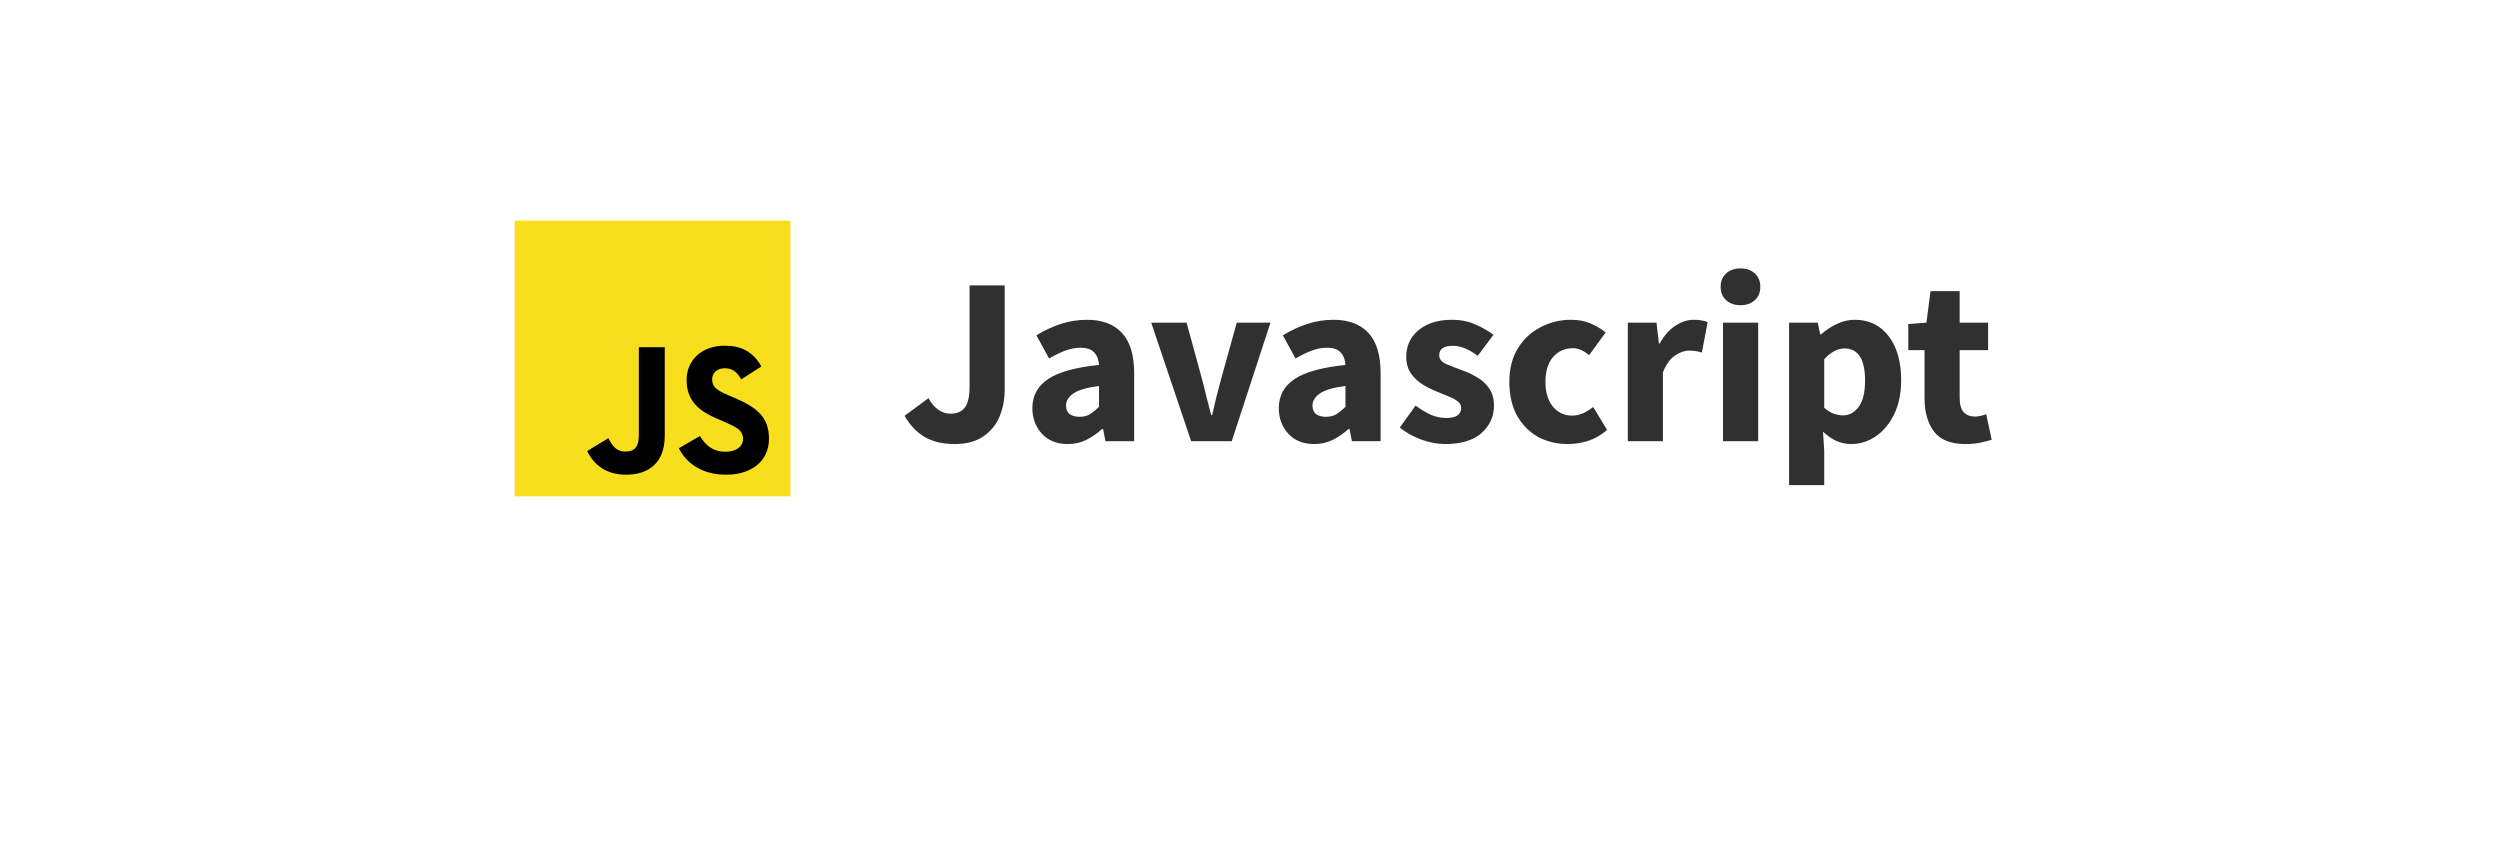 <svg width="136" height="46" viewBox="0 0 136 46" fill="none" xmlns="http://www.w3.org/2000/svg">
<g filter="url(#filter0_dd_180_1703)">
<rect x="8" y="4" width="120" height="30" rx="8" fill="white"/>
</g>
<path d="M51.938 24.156C51.297 24.156 50.755 24.03 50.313 23.779C49.871 23.519 49.503 23.133 49.208 22.622L50.508 21.66C50.664 21.946 50.846 22.158 51.054 22.297C51.262 22.436 51.474 22.505 51.691 22.505C52.038 22.505 52.298 22.401 52.471 22.193C52.653 21.976 52.744 21.586 52.744 21.023V15.524H54.655V21.179C54.655 21.725 54.56 22.223 54.369 22.674C54.178 23.125 53.879 23.484 53.472 23.753C53.073 24.022 52.562 24.156 51.938 24.156ZM58.084 24.156C57.495 24.156 57.027 23.97 56.68 23.597C56.334 23.216 56.16 22.752 56.16 22.206C56.16 21.53 56.446 21.001 57.018 20.62C57.59 20.239 58.513 19.983 59.787 19.853C59.77 19.567 59.683 19.342 59.527 19.177C59.38 19.004 59.129 18.917 58.773 18.917C58.505 18.917 58.232 18.969 57.954 19.073C57.677 19.177 57.382 19.32 57.07 19.502L56.381 18.241C56.789 17.99 57.222 17.786 57.681 17.63C58.149 17.474 58.635 17.396 59.137 17.396C59.961 17.396 60.593 17.634 61.035 18.111C61.477 18.588 61.698 19.32 61.698 20.308V24H60.138L60.008 23.337H59.956C59.688 23.58 59.397 23.779 59.085 23.935C58.782 24.082 58.448 24.156 58.084 24.156ZM58.734 22.674C58.951 22.674 59.137 22.626 59.293 22.531C59.458 22.427 59.623 22.293 59.787 22.128V20.997C59.111 21.084 58.643 21.222 58.383 21.413C58.123 21.595 57.993 21.812 57.993 22.063C57.993 22.271 58.058 22.427 58.188 22.531C58.327 22.626 58.509 22.674 58.734 22.674ZM64.797 24L62.626 17.552H64.55L65.382 20.594C65.468 20.915 65.551 21.244 65.629 21.582C65.715 21.911 65.802 22.245 65.889 22.583H65.941C66.019 22.245 66.097 21.911 66.175 21.582C66.261 21.244 66.348 20.915 66.435 20.594L67.28 17.552H69.113L67.007 24H64.797ZM71.49 24.156C70.901 24.156 70.433 23.97 70.087 23.597C69.74 23.216 69.567 22.752 69.567 22.206C69.567 21.53 69.853 21.001 70.424 20.62C70.996 20.239 71.919 19.983 73.194 19.853C73.176 19.567 73.09 19.342 72.933 19.177C72.786 19.004 72.535 18.917 72.18 18.917C71.911 18.917 71.638 18.969 71.361 19.073C71.083 19.177 70.788 19.32 70.477 19.502L69.787 18.241C70.195 17.99 70.628 17.786 71.088 17.63C71.555 17.474 72.041 17.396 72.543 17.396C73.367 17.396 73.999 17.634 74.442 18.111C74.883 18.588 75.105 19.32 75.105 20.308V24H73.544L73.415 23.337H73.362C73.094 23.58 72.803 23.779 72.492 23.935C72.188 24.082 71.855 24.156 71.49 24.156ZM72.141 22.674C72.357 22.674 72.543 22.626 72.7 22.531C72.864 22.427 73.029 22.293 73.194 22.128V20.997C72.517 21.084 72.049 21.222 71.79 21.413C71.529 21.595 71.4 21.812 71.4 22.063C71.4 22.271 71.465 22.427 71.594 22.531C71.733 22.626 71.915 22.674 72.141 22.674ZM78.619 24.156C78.194 24.156 77.757 24.074 77.306 23.909C76.864 23.744 76.478 23.528 76.149 23.259L77.007 22.063C77.302 22.28 77.583 22.449 77.852 22.57C78.129 22.683 78.402 22.739 78.671 22.739C78.957 22.739 79.165 22.691 79.295 22.596C79.425 22.492 79.49 22.358 79.49 22.193C79.49 22.046 79.425 21.924 79.295 21.829C79.174 21.734 79.013 21.647 78.814 21.569C78.615 21.482 78.402 21.396 78.177 21.309C77.917 21.205 77.657 21.075 77.397 20.919C77.146 20.763 76.933 20.564 76.76 20.321C76.587 20.07 76.5 19.766 76.5 19.411C76.5 18.813 76.725 18.328 77.176 17.955C77.635 17.582 78.233 17.396 78.97 17.396C79.464 17.396 79.897 17.483 80.27 17.656C80.651 17.821 80.976 18.007 81.245 18.215L80.387 19.359C80.162 19.186 79.936 19.051 79.711 18.956C79.486 18.861 79.26 18.813 79.035 18.813C78.541 18.813 78.294 18.982 78.294 19.32C78.294 19.528 78.415 19.688 78.658 19.801C78.909 19.905 79.2 20.018 79.529 20.139C79.806 20.234 80.075 20.36 80.335 20.516C80.604 20.663 80.825 20.863 80.998 21.114C81.18 21.357 81.271 21.677 81.271 22.076C81.271 22.657 81.046 23.151 80.595 23.558C80.144 23.957 79.486 24.156 78.619 24.156ZM85.293 24.156C84.695 24.156 84.153 24.026 83.668 23.766C83.191 23.497 82.81 23.112 82.524 22.609C82.246 22.098 82.108 21.487 82.108 20.776C82.108 20.057 82.264 19.446 82.576 18.943C82.888 18.44 83.299 18.059 83.811 17.799C84.322 17.53 84.872 17.396 85.462 17.396C85.86 17.396 86.211 17.461 86.515 17.591C86.827 17.721 87.104 17.886 87.347 18.085L86.45 19.32C86.146 19.069 85.856 18.943 85.579 18.943C85.119 18.943 84.751 19.108 84.474 19.437C84.205 19.766 84.071 20.213 84.071 20.776C84.071 21.331 84.205 21.777 84.474 22.115C84.751 22.444 85.098 22.609 85.514 22.609C85.722 22.609 85.925 22.566 86.125 22.479C86.324 22.384 86.506 22.271 86.671 22.141L87.425 23.389C87.104 23.666 86.757 23.866 86.385 23.987C86.012 24.1 85.648 24.156 85.293 24.156ZM88.553 24V17.552H90.113L90.243 18.683H90.295C90.529 18.25 90.811 17.929 91.14 17.721C91.469 17.504 91.799 17.396 92.128 17.396C92.31 17.396 92.462 17.409 92.583 17.435C92.704 17.452 92.808 17.483 92.895 17.526L92.583 19.177C92.47 19.142 92.358 19.116 92.245 19.099C92.141 19.082 92.02 19.073 91.881 19.073C91.638 19.073 91.383 19.164 91.114 19.346C90.854 19.519 90.637 19.823 90.464 20.256V24H88.553ZM93.733 24V17.552H95.644V24H93.733ZM94.682 16.603C94.361 16.603 94.101 16.512 93.902 16.33C93.702 16.148 93.603 15.905 93.603 15.602C93.603 15.299 93.702 15.056 93.902 14.874C94.101 14.692 94.361 14.601 94.682 14.601C95.002 14.601 95.262 14.692 95.462 14.874C95.661 15.056 95.761 15.299 95.761 15.602C95.761 15.905 95.661 16.148 95.462 16.33C95.262 16.512 95.002 16.603 94.682 16.603ZM97.326 26.392V17.552H98.885L99.016 18.189H99.067C99.319 17.964 99.6 17.777 99.912 17.63C100.233 17.474 100.562 17.396 100.9 17.396C101.68 17.396 102.296 17.695 102.746 18.293C103.197 18.882 103.422 19.675 103.422 20.672C103.422 21.409 103.292 22.037 103.032 22.557C102.772 23.077 102.434 23.476 102.018 23.753C101.611 24.022 101.173 24.156 100.705 24.156C100.428 24.156 100.159 24.1 99.9 23.987C99.639 23.866 99.397 23.697 99.171 23.48L99.237 24.507V26.392H97.326ZM100.263 22.596C100.593 22.596 100.874 22.444 101.108 22.141C101.342 21.838 101.459 21.357 101.459 20.698C101.459 19.537 101.087 18.956 100.341 18.956C99.969 18.956 99.6 19.151 99.237 19.541V22.18C99.41 22.336 99.583 22.444 99.757 22.505C99.93 22.566 100.099 22.596 100.263 22.596ZM106.918 24.156C106.121 24.156 105.549 23.926 105.202 23.467C104.864 23.008 104.695 22.405 104.695 21.66V19.047H103.811V17.63L104.799 17.552L105.02 15.836H106.606V17.552H108.153V19.047H106.606V21.634C106.606 21.998 106.68 22.262 106.827 22.427C106.983 22.583 107.187 22.661 107.438 22.661C107.542 22.661 107.646 22.648 107.75 22.622C107.863 22.596 107.962 22.566 108.049 22.531L108.348 23.922C108.183 23.974 107.98 24.026 107.737 24.078C107.503 24.13 107.23 24.156 106.918 24.156Z" fill="#303030"/>
<g clip-path="url(#clip0_180_1703)">
<path d="M28 12H43V27H28V12Z" fill="#F7DF1E"/>
<path d="M31.944 24.535L33.092 23.84C33.313 24.233 33.515 24.565 33.998 24.565C34.461 24.565 34.753 24.384 34.753 23.679V18.886H36.163V23.699C36.163 25.159 35.307 25.824 34.059 25.824C32.931 25.824 32.276 25.24 31.944 24.535M36.929 24.384L38.076 23.719C38.379 24.213 38.771 24.575 39.466 24.575C40.05 24.575 40.422 24.283 40.422 23.88C40.422 23.397 40.04 23.226 39.395 22.944L39.043 22.793C38.026 22.36 37.352 21.816 37.352 20.669C37.352 19.611 38.157 18.806 39.416 18.806C40.312 18.806 40.956 19.118 41.419 19.933L40.322 20.638C40.08 20.205 39.818 20.034 39.416 20.034C39.003 20.034 38.741 20.296 38.741 20.638C38.741 21.061 39.003 21.232 39.607 21.494L39.959 21.645C41.157 22.159 41.832 22.682 41.832 23.86C41.832 25.129 40.835 25.824 39.496 25.824C38.187 25.824 37.341 25.2 36.929 24.384" fill="black"/>
</g>
<defs>
<filter id="filter0_dd_180_1703" x="0" y="0" width="136" height="46" filterUnits="userSpaceOnUse" color-interpolation-filters="sRGB">
<feFlood flood-opacity="0" result="BackgroundImageFix"/>
<feColorMatrix in="SourceAlpha" type="matrix" values="0 0 0 0 0 0 0 0 0 0 0 0 0 0 0 0 0 0 127 0" result="hardAlpha"/>
<feOffset dy="4"/>
<feGaussianBlur stdDeviation="4"/>
<feColorMatrix type="matrix" values="0 0 0 0 0.196 0 0 0 0 0.196 0 0 0 0 0.279 0 0 0 0.06 0"/>
<feBlend mode="multiply" in2="BackgroundImageFix" result="effect1_dropShadow_180_1703"/>
<feColorMatrix in="SourceAlpha" type="matrix" values="0 0 0 0 0 0 0 0 0 0 0 0 0 0 0 0 0 0 127 0" result="hardAlpha"/>
<feOffset dy="4"/>
<feGaussianBlur stdDeviation="2"/>
<feColorMatrix type="matrix" values="0 0 0 0 0.196 0 0 0 0 0.196 0 0 0 0 0.279 0 0 0 0.08 0"/>
<feBlend mode="multiply" in2="effect1_dropShadow_180_1703" result="effect2_dropShadow_180_1703"/>
<feBlend mode="normal" in="SourceGraphic" in2="effect2_dropShadow_180_1703" result="shape"/>
</filter>
<clipPath id="clip0_180_1703">
<rect width="15" height="15" fill="white" transform="translate(28 12)"/>
</clipPath>
</defs>
</svg>
